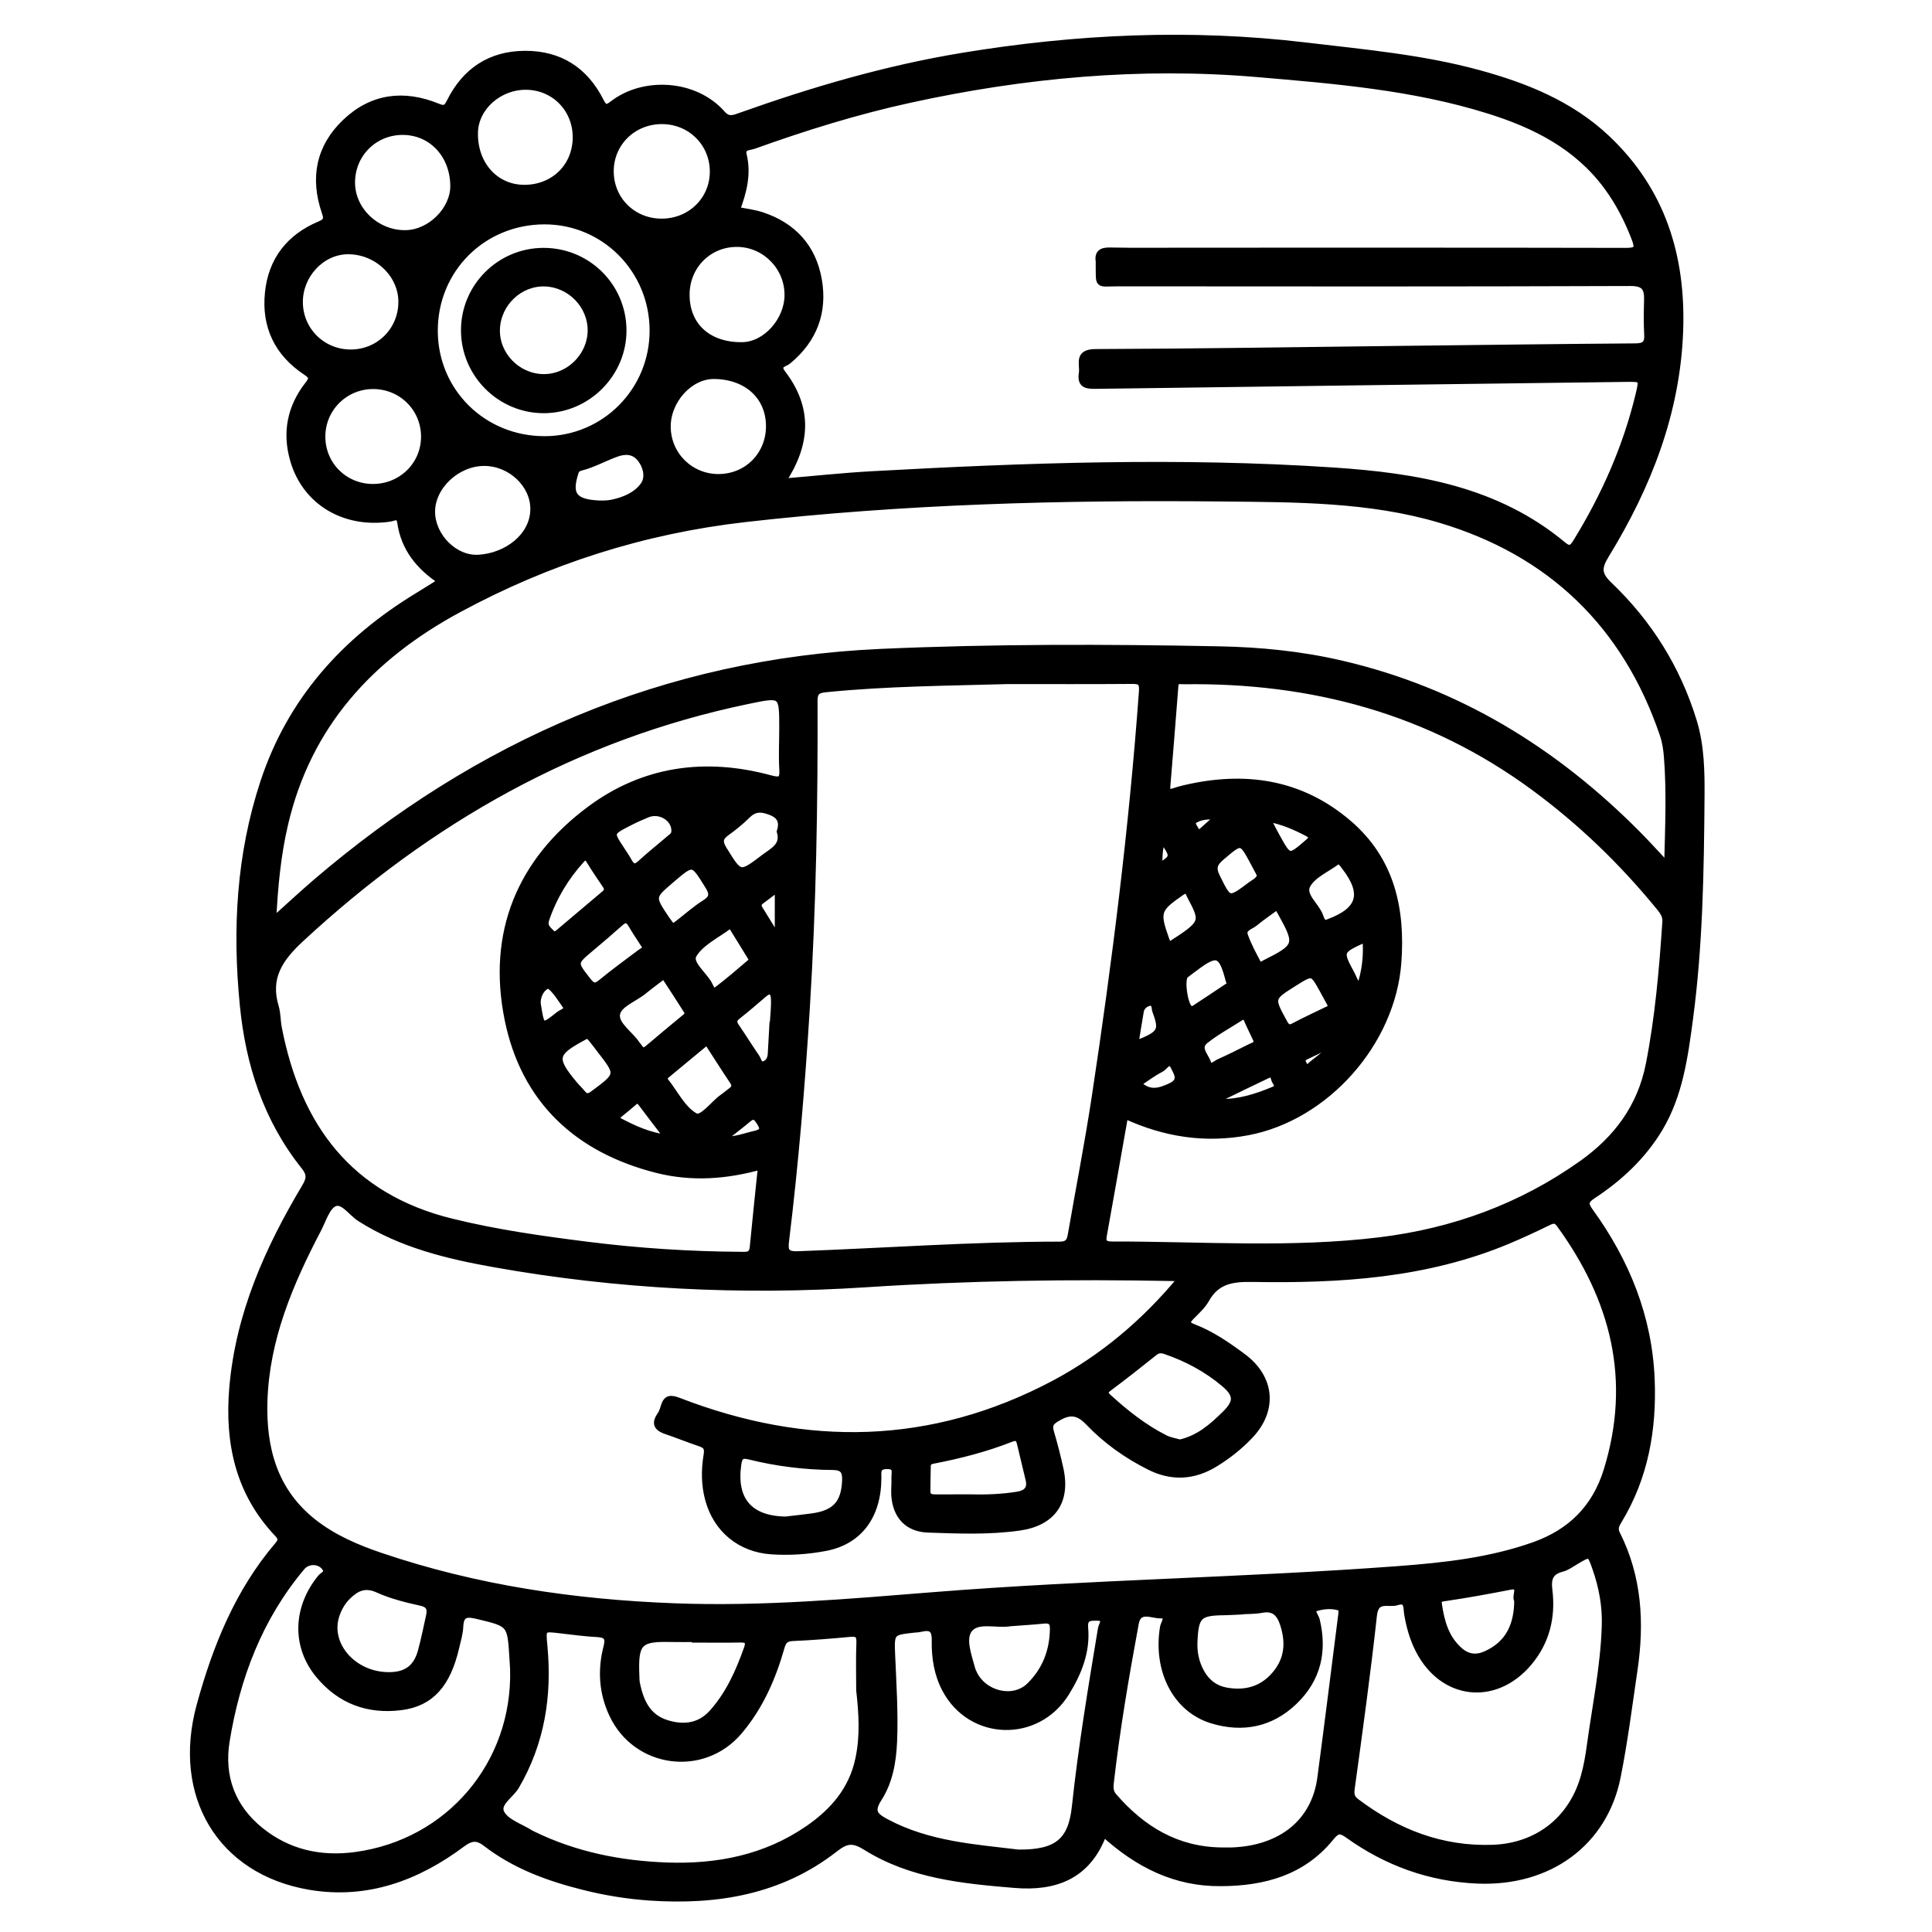 <?xml version="1.0" encoding="utf-8"?>
<!-- Generator: Adobe Illustrator 23.0.0, SVG Export Plug-In . SVG Version: 6.00 Build 0)  -->
<svg version="1.0" xmlns="http://www.w3.org/2000/svg" xmlns:xlink="http://www.w3.org/1999/xlink" x="0px" y="0px"
	 viewBox="0 0 3000 3000" style="enable-background:new 0 0 3000 3000;" xml:space="preserve">
<style type="text/css">
	.st0{stroke:#000000;stroke-width:10;stroke-miterlimit:10;}
</style>
<g id="Layer_1">
</g>
<g id="Layer_2">
	<g>
		<path class="st0" d="M1713.7,2846.9c-24.6,67.2-76.3,84.8-137.9,79.7c-80-6.6-160.7-14.4-231-58.3c-19.4-12.1-29.9-11.8-48,2.4
			c-84.6,66.2-183.3,82.5-287.6,75.5c-34.9-2.4-69.5-8-103.5-16.6c-54.3-13.6-106.2-32.6-151.1-67.2c-12.9-10-22.3-10.1-36.8,0.7
			c-70.1,52.4-148.6,81.4-236.9,66.4c-139.5-23.7-208.7-142.3-170.6-281.3c25-91.1,59.5-176.6,121.4-249.2
			c5.5-6.4,5.6-10.7-0.5-17.2c-60.7-63.8-77.3-141.5-70.2-226.3c9.6-114.2,55-215.8,112.8-312.6c7.6-12.7,7.9-20.1-1.5-31.9
			c-58.4-73.1-85.9-158.4-94.9-250.3c-11.6-117.2-5.4-233,31.7-345.8c42.1-127.9,126.5-221.1,240.1-290
			c11.7-7.1,23.1-14.4,35.8-22.3c-34-22.4-57.3-51-63.1-91c-2-13.4-9.8-7.6-16.5-6.6c-70.3,10.5-130.6-25.4-149.6-89.6
			c-12.8-43.2-5-83,22.6-118.3c7.3-9.4,6.8-12.7-3.2-19.4c-43.9-29.1-64.2-70.7-58.8-123.1c5.2-50.8,33.1-86.3,79.9-106
			c10.8-4.6,12.1-8.2,8.3-19.2c-18.2-52.8-9-101,31.8-139.8c41.5-39.5,90.8-45.4,143.1-24c11.4,4.7,14.3,2,19.2-7.8
			c23.9-47.8,62.9-73.7,116.6-73.9c53.7-0.2,93,25.1,117.2,72.9c5.5,10.9,8.9,12.4,18.8,4.7c47.6-37.1,127.6-33.4,170.3,15.2
			c9.1,10.4,17.2,7.2,27.3,3.6c112.5-40.1,226.9-73.7,345-93.2c177-29.2,354.5-37.5,533.1-16.2c90.5,10.8,181.6,18.8,269.8,43
			c72.6,19.9,141.8,47.7,198,100.5c86.5,81.4,118,183.9,113.8,299.6c-4.6,126.9-49.5,240.9-114.8,347.6c-12,19.6-12.7,29.9,5.1,46.9
			c61.5,58.8,105.6,129.1,130.8,211c11.9,38.9,12.4,78.6,12.1,118.2c-0.9,115.3-2.7,230.7-18,345.2c-7.8,58.4-15.8,117.4-46.8,169.3
			c-25.8,43.1-62,76.9-103.7,104.3c-12.6,8.3-12.2,13.4-4.1,24.7c56.3,77.9,91.3,163.9,95.2,260.8c3.1,77.5-9.9,151.7-50.8,219.1
			c-4.2,6.9-7,12.6-2.9,20.7c33.8,67,37.8,138.1,27.1,210.8c-8.2,55.6-15.2,111.4-26.2,166.4c-20.4,102.6-106.2,165.5-217.3,160.8
			c-73.9-3.1-140.9-27.4-200.9-70.3c-11.8-8.4-16.9-8.6-26.9,3.8c-43.6,53.9-104.2,70.2-170.3,70.5
			C1825.5,2924.6,1767,2895.4,1713.7,2846.9z M1834,1985.1c-6.9-0.5-9.6-0.9-12.2-0.9c-159.3-3.1-318.6-0.7-477.5,9.7
			c-193.4,12.6-385.5,2.9-576.2-31c-73.1-13-145-30.3-209-71c-13.4-8.5-26.2-29-39.4-23.6c-12.1,4.9-18.1,26-25.7,40.5
			c-43.9,83.8-80.6,170.1-83.7,266.4c-2.4,73.7,15.5,140.5,76.7,188.6c31.1,24.4,67.3,39.9,104.3,52.4
			c148,50.2,300.9,72.6,456.6,78.4c135.4,5.1,270.2-6.8,405-17.6c238.8-19,478.5-22.3,717.4-40.1c71.9-5.4,143.4-13.1,212-37.5
			c56.7-20.2,94.8-57.9,112.8-116.1c43.5-140.7,11-266.4-73.4-382.3c-5.3-7.2-9.8-6.9-17.1-3.3c-20.9,10.2-42.1,20.1-63.6,29.1
			c-127,53.1-261,61.1-396,58.8c-31.3-0.5-55.7,2.8-72.1,32.1c-5.6,10-14.7,18.1-22.8,26.4c-7.6,7.7-9.1,12.3,3.1,16.9
			c28.2,10.8,52.9,27.9,77,45.8c44.1,32.8,48.7,82.5,10.8,122.4c-16.1,17-34.4,31.5-54.4,43.7c-33,20.2-67.1,22.1-101.8,4.6
			c-35.3-17.7-67.5-40.6-94.4-68.8c-17.7-18.5-31.1-17.3-50.3-5.7c-9.7,5.9-11.3,10.9-8.4,20.9c5.6,19.1,10.6,38.3,14.8,57.8
			c10.8,50.3-12.6,82.8-63.6,90c-47.2,6.7-94.6,4.7-141.9,3.1c-31.6-1.1-49.9-21-52-52.8c-0.6-8.9,0.6-17.8,0.2-26.7
			c-0.3-8.5,4.6-19.7-12.5-19.1c-15.4,0.5-13,9.3-13.1,19.2c-0.2,58.6-29.7,98-81.5,107.9c-27.7,5.3-55.7,7.1-84,5.3
			c-48.3-3.2-85.4-33.4-98.1-80.1c-6.3-23-6.3-46.5-2.4-69.4c2.1-12.4-2.4-15.4-12-18.6c-16.9-5.6-33.3-12.5-50.2-18.1
			c-13.5-4.5-19.9-10.7-10.3-24.6c2.7-3.9,4.4-8.6,5.7-13.2c4-13.6,10-14.3,23.5-9.1c197.8,76.4,392.6,73.4,582.2-26.9
			C1712,2108.4,1776.8,2054.1,1834,1985.1z M1214.8,748.2c48.1-4,93.7-9,139.6-11.5c238.5-13.2,477-21.7,715.8-5.8
			c128.9,8.6,253.9,29.1,357.5,115.7c10.2,8.5,14.5,3.7,20-5.3c43.8-71.2,77.3-146.7,96.9-228.1c6.1-25.4,5.9-25.5-19.5-25.2
			c-274.5,3.5-549.1,7-823.6,10.8c-14.7,0.2-24.1-1.3-21.3-19.3c2.2-14.1-8.4-32.4,21.1-32.5c154.4-0.5,308.8-3,463.3-4.8
			c124.9-1.4,249.8-3.1,374.7-4c14.3-0.1,19.6-4.2,18.8-18.6c-1-17.8-0.7-35.7-0.2-53.5c0.5-18.6-4-27.1-26.5-27
			c-265,1-529.9,0.7-794.9,0.5c-33.7,0-29.6,5.9-30.1-31c0-0.7,0.1-1.4,0-2.1c-2-13.6,3.9-17.5,17.3-17.2
			c39.1,0.8,78.2,0.3,117.4,0.3c227.9,0,455.8-0.2,683.7,0.3c16.8,0,19.8-3.5,13.8-19.2c-11.1-29-25-56.3-43.5-81.3
			c-46.3-62.6-111.9-95.6-183.8-118c-116.7-36.5-238.1-46.4-358.9-56.7c-181.8-15.5-361.8,1-539.8,40c-82.5,18-163,43.1-242.4,71.6
			c-6.3,2.3-18.9,1.1-15.7,14.3c7.2,29.8-0.2,58-10.6,85.5c14.2,2.9,27.3,4.3,39.5,8.4c48.4,16.1,78.9,49.7,87.7,99.7
			c8.9,50.4-7.2,93.3-47.4,126.4c-5.3,4.4-19.1,5.4-8.6,19.1C1256.9,634.3,1253.6,689.8,1214.8,748.2z M424.1,1425.2
			c2.9,0.3,3.8,0.7,4.1,0.4c20.5-18.3,40.5-37,61.3-54.9c253-216.8,543.1-343.1,878.2-358.1c174.9-7.8,350-7.4,525-4
			c63.8,1.2,127.4,7.5,189.8,22c180.4,41.7,331.5,134.5,460.8,265c14.3,14.4,27.9,29.5,45.8,48.6c1.5-60.1,3.9-114.6-0.4-169.2
			c-0.9-11.5-2.7-23.4-6.4-34.3c-58-170.8-175-283-346.4-333.9c-109.8-32.6-225.2-31.9-339-33.1c-247.1-2.5-494,4-739.9,32
			c-158,18-306.3,65.4-445.8,141c-135.9,73.6-232.9,178.7-268.9,333.2C431.1,1327.9,426.6,1376.4,424.1,1425.2z M1566,1057.2
			c-93.9,2.7-187.9,3.2-281.6,12.5c-11.9,1.2-20,2.1-19.9,18.4c0.5,159.2-2.1,318.2-12,477.2c-7.5,120.4-17.5,240.6-32.1,360.3
			c-2,16.1-0.9,23,18.6,22.3c135.7-4.9,271.1-14.9,407-14.9c11.7,0,15.3-5.2,17-15.2c12.4-71.6,26.4-142.9,37.3-214.7
			c31.6-208.8,57.9-418.3,73.2-629.1c1.1-14.7-2.9-17.1-16-17C1693.6,1057.5,1629.8,1057.2,1566,1057.2z M1746.8,1732.1
			c-11.4,64.2-22.1,125.5-33.2,186.8c-2.2,11.9,3.5,13.9,13.5,13.9c138.6-0.2,277.3,10.3,415.6-6.6c114.5-14,219.8-52.5,313.9-119.4
			c53.7-38.2,91.1-87.8,104.1-154.6c14.3-73,20.6-146.6,25.6-220.6c0.7-10.3-4.6-16.7-10.2-23.6c-57.2-70-121.7-132.1-194.6-185.7
			c-161.8-118.9-344.6-167.5-543-164.8c-5.6,0.1-12.9-2.5-13.7,7.5c-4,52-8.2,103.9-12.5,155.9c-0.8,9.2,3.3,10.5,11,7.8
			c5.2-1.8,10.5-3.3,15.8-4.5c93.6-22,180.6-9.7,255.2,54.4c66.1,56.8,82.9,132.4,76.7,216.1c-9.2,124.2-111.6,240.1-233.5,263.2
			C1871.8,1770.2,1809.2,1760.9,1746.8,1732.1z M1182,1810.9c-54.9,15.5-108.2,18.9-161.1,5.7c-124.3-31.2-207.2-108.4-232.5-234.4
			c-26.7-132.9,18.6-244.5,127.7-325.6c83.9-62.3,179.2-75.1,279.7-47.9c15.4,4.2,20.4,2.8,19.3-14.2c-1.3-21.2-0.1-42.5-0.1-63.8
			c0-53.9,0.1-53.7-53.8-42.5c-267.3,55.5-494.7,185.1-693.7,369.4c-33.2,30.7-53.3,60.2-39.6,105.9c3.1,10.4,2.6,21.7,4.7,32.5
			c29.7,153.7,109.9,262.1,268.6,301.2c70.1,17.3,141.3,27.2,212.7,36.2c78.4,9.8,157.1,14.9,236.1,15.4c8.9,0.1,18,1.5,19.2-12.1
			C1173.1,1895.6,1177.5,1854.7,1182,1810.9z M1334.5,2624.5c0-24.7-0.7-49.3,0.3-74c0.5-12.7-4.2-14.8-15.5-13.7
			c-29.3,2.8-58.7,5.1-88.2,6.4c-10.7,0.5-14.8,4.1-17.8,14.6c-13.6,47.8-33.3,92.9-65.9,131.1c-56.2,65.8-159.9,51.6-196.6-26.8
			c-15.7-33.5-18-68.7-8.8-104.3c3.5-13.8,1-19.9-14.2-20.7c-19.1-1-38.2-3.6-57.3-5.8c-28.1-3.4-28.2-3.5-25.5,24.5
			c7.3,77-4.1,150-43.7,217.9c-8.3,14.2-31.2,26.6-22.7,42.1c7.8,14.2,29.5,20.8,45,30.7c1.1,0.7,2.4,1.3,3.7,1.9
			c65.8,32.2,136.1,46.1,208.5,48.7c78.2,2.7,152.8-11.8,218.8-57.2c39.1-26.9,68.5-60.6,78.6-108.7
			C1340.8,2695.7,1338.5,2660.2,1334.5,2624.5z M797.1,2592.4c-0.4-6.2-0.7-12.3-1.1-18.5c-3.3-53-3.4-52.6-54.8-64.9
			c-15.7-3.8-25.9-3.8-26.8,16.4c-0.4,10.8-3.7,21.5-6.2,32.2c-13.2,57.5-39,87-85.2,92.9c-51.2,6.6-95.1-9.6-128.2-49.8
			c-37-44.9-34.9-104.4,3.4-151.1c3.3-4,12.2-6.5,7-14.6c-7.9-12.3-27-13-36.5-1.6c-65.9,78.4-100.9,170.6-117.1,270.1
			c-8.9,55,8.5,103.2,53.2,139.1c43.2,34.7,93.5,45.4,147.1,38.2C697.5,2861.2,800.9,2738.8,797.1,2592.4z M2492.2,2525.4
			c1.2-31.3-4.5-61.4-14.8-90.8c-8.3-23.5-8.3-23.4-30.3-10.3c-7.1,4.2-14,9.4-21.8,11.4c-18.2,4.7-22,15.2-19.8,33
			c5.2,41.8-4,80.6-31.8,113.4c-52.5,61.9-133.6,52.4-170.6-19.7c-9.2-17.9-14.5-36.8-17.8-56.6c-1.5-9,0.9-23.6-16.2-18.1
			c-13.1,4.2-32.9-7.6-36,20.7c-9.8,89.8-22.2,179.3-34.5,268.8c-1.3,9.6,0.1,15,7.7,20.7c62.7,47.2,132,74.5,211.6,71.7
			c69.4-2.5,122.6-43.8,141.6-110.6c4.5-15.7,7.3-32,9.5-48.3C2477.4,2649.1,2490.2,2587.9,2492.2,2525.4z M1896.5,2873.7
			c5.5,0,11,0.2,16.5,0c76.8-2.9,128.4-44.7,137.5-112.7c11.2-84.2,21.7-168.5,32.4-252.8c0.5-3.9,0.9-10.8-0.5-11.4
			c-12.5-4.8-26.2-3.6-38.2-0.2c-10.9,3.1-1.3,12.9,0.1,18.8c11.7,48.6,1.9,91.6-34.3,126.5c-36.2,35-80.3,43.7-127.7,29.4
			c-56.6-17.1-87.2-78-76-144.9c1-5.7,10.9-18.9-4.1-18.4c-13.2,0.4-34.3-11.9-38.9,12.7c-15.2,82.2-29.3,164.6-38.8,247.7
			c-0.9,7.9-0.6,14.6,5,21C1773.7,2840.4,1827.1,2872.8,1896.5,2873.7z M1581.1,2877c60.5,0.6,82.7-18.3,88.3-71.6
			c9.9-92.8,25.3-184.7,40.5-276.7c1-5.9,10.4-17.1-6.6-17.1c-10.9,0-20-0.4-18.6,16c3.3,37.1-10.1,70.2-29.2,101
			c-45,72.6-147.7,69.7-187.6-5.3c-12.5-23.4-16.6-49.7-16.1-75.7c0.4-19.1-6.8-22.2-22.5-18.6c-3.3,0.8-6.8,0.9-10.2,1.2
			c-34.9,3.9-35.7,3.9-34.1,40.1c1.9,44.6,4.9,89.1,3,133.7c-1.3,31.2-6.6,62.3-23.5,88.5c-12.8,19.8-6.8,27,10.9,36.5
			C1442.2,2864.9,1515.8,2868.9,1581.1,2877z M1013.7,512.8c-0.3-93.9-75.3-169.4-168-169.4c-96,0-171.3,75.2-170.9,170.8
			c0.4,94.2,75.9,168.4,171.2,168.1C939.1,682.1,1014.1,606.3,1013.7,512.8z M1027.3,344.5c45.2,0.1,80.5-34.9,79.9-79.1
			c-0.6-43.7-35.2-77.6-79.3-77.7c-45.1-0.1-80.4,34.9-79.9,79.2C948.5,310.7,983.1,344.5,1027.3,344.5z M1223.2,458
			c0.1-43.2-34.8-78.9-77.8-79.6c-44.4-0.7-79.5,34.1-79.6,79c-0.2,48.8,34.4,79.9,87.4,78.9C1189.3,535.5,1223.2,497.6,1223.2,458z
			 M1115.9,741.1c44.8-0.2,79-35.3,78.5-80.3c-0.5-45.6-35-76.8-85.5-77.3c-37.9-0.4-73.1,38.6-72.4,80
			C1037.2,707,1072.4,741.3,1115.9,741.1z M578.7,756.5c44.7,0.2,80.3-34.8,80.1-78.8c-0.2-43.5-34.8-78.1-78.5-78.6
			c-44.3-0.5-80.3,35-80.1,79.2C500.3,721.8,535,756.3,578.7,756.5z M894.3,213.8c0.4-44.1-33.2-78.8-76.8-79.4
			c-42.5-0.6-79.4,32.2-80.3,71.2C736,255,769,291.9,814.1,292C859.8,292,893.9,258.8,894.3,213.8z M623.6,468.3
			c-0.3-42.9-38.7-78.9-83.7-78.5c-40.7,0.4-75.1,37.4-74.6,80c0.5,43.4,35.3,77.7,78.9,77.9C588.7,547.9,623.8,512.7,623.6,468.3z
			 M626,204.5c-44.6-0.4-79.8,34.6-79.7,79.2c0.1,43,38.7,79.4,83.6,78.7c38.4-0.6,74.7-36.7,74.3-74.1
			C703.7,240.5,670.4,204.9,626,204.5z M1079.3,2545.6c0-0.3,0-0.6,0-0.9c-12.3,0-24.7,0.3-37,0c-50-1.3-56.6,5.6-54.5,57.3
			c0.2,4.1,0.1,8.3,0.9,12.3c5.9,27.9,16.5,52.4,47,61.7c26.4,8.1,51,4.7,69.8-16c26.1-28.8,41.7-63.9,54.6-100.2
			c3.9-11,0.6-14.6-10.9-14.3C1125.9,2546,1102.6,2545.6,1079.3,2545.6z M670.6,794.8c0.1,37.7,35,73.8,72.5,71.6
			c43.6-2.5,84.9-33.3,85.4-75.4c0.5-38.5-35.5-72.5-76.6-72.5C709.6,718.5,670.5,755.2,670.6,794.8z M1832.1,2240.3
			c29.2-6.4,50.2-24.9,70.2-44.6c19-18.7,18.9-30.1-1.8-47.5c-26.9-22.6-57.6-39-90.9-50.4c-6.5-2.2-11.3-2.1-16.9,2.3
			c-23.5,18.8-47.1,37.4-71.2,55.4c-7.1,5.3-6.4,8.6-0.6,14c26.8,24.5,55.2,47,87.7,63.5C1815.7,2236.8,1824.1,2238,1832.1,2240.3z
			 M602.1,2601.5c28,0.5,44.4-10.8,51.7-37.2c4.9-17.8,8.4-36,12.5-54c2.5-11.2,1.5-18.8-12.8-21.9c-22.7-5-45.7-10.7-66.7-20.2
			c-20.5-9.3-33.8-2.2-47.3,11.1c-7.9,7.9-13.3,17.3-17,27.8C506.6,2552.4,547.2,2600.5,602.1,2601.5z M1924.8,2501.8
			c0,0.1,0,0.2,0,0.3c-7.5,0.3-15,0.9-22.6,1c-40.7,0.4-46,5.3-47.8,46.4c-0.7,16.7,2.6,32.6,10.8,47.4
			c8.5,15.3,21.5,25.3,38.3,28.4c29.5,5.4,55.8-1.1,76.1-24.8c20.4-23.7,22.3-50.3,12.9-78.9c-5.3-16-14-25.8-33.1-22.2
			C1948.3,2501.5,1936.5,2501.1,1924.8,2501.8z M1220,2359.9c13.6-1.6,27.2-3.1,40.8-4.9c36.3-4.9,50.5-20.8,51.8-56.3
			c0.5-14.1-3.3-21-19.3-21.1c-44-0.3-87.6-5.8-130.3-16.4c-12.1-3-15.3,1.2-16.9,12.5C1138.1,2329.1,1163.9,2359.1,1220,2359.9z
			 M1569.1,2520.2c-21.7,3.7-50.8-6.7-63.8,9.5c-11.6,14.3-1.7,40.7,3.9,61.3c0.5,2,1.4,3.9,2.2,5.8c14.9,34.1,61.7,45.9,87.3,20.9
			c24.5-23.9,36.2-54,36.6-88.6c0.1-11.3-4.8-14-15-12.9C1603.2,2517.9,1586.1,2518.9,1569.1,2520.2z M1503.9,2325.4
			c25.4,0.7,50.8-0.1,75.9-4.1c13.7-2.2,21.3-9.1,17.7-23.9c-4.4-18.7-8.9-37.3-13.4-55.9c-1.9-7.9-4.8-11.1-14.2-7.4
			c-38.3,15.1-78.1,25.4-118.6,33.3c-5.7,1.1-10.9,1.8-11,9.3c-0.2,13-0.6,26.1-0.6,39.1c0,8.4,6,9.7,12.7,9.7
			C1469.6,2325.4,1486.7,2325.4,1503.9,2325.4z M2356.3,2484.9c-5.1-5.9,8.9-25.2-11.5-21.3c-33.5,6.5-67.1,12.7-100.9,17.6
			c-5.5,0.8-11.2,1.2-10,9.4c4,27.5,11,53.7,33.2,72.8c12.1,10.4,25.7,11.9,40.2,5.3C2342.9,2552.7,2356.1,2523.4,2356.3,2484.9z
			 M1097.9,1617.3c-21,17.3-40.9,33.8-60.9,50.4c-3.8,3.1-7.7,6.2-3.3,11.7c14.8,18.7,26.4,43.2,45.7,53.9
			c10.9,6.1,28.1-19.1,43-29.5c4.5-3.1,8.6-6.8,13-10c6.2-4.5,6.7-8.9,2.2-15.4C1124.3,1658.6,1111.6,1638.4,1097.9,1617.3z
			 M1029.2,1516.1c-10.2,7.8-20.2,15.1-29.7,22.9c-14.7,12-39.8,20.4-41.8,36.3c-2.1,16.1,20.5,30.3,31.1,46.1
			c1.1,1.7,2.7,3.1,3.8,4.8c4.5,7.4,8.8,5.8,14.5,0.9c17.7-15.2,35.7-29.9,53.6-44.8c4-3.4,9.9-6.5,5.6-13.2
			c-10.6-16.8-21.4-33.4-32.3-50C1033.1,1517.8,1031,1517.2,1029.2,1516.1z M930.7,782.2c2.6-0.1,11,0.4,18.9-1.2
			c19.7-3.9,39.2-12.3,50.1-28.1c8-11.7,4.2-29.7-6.6-42.1c-9.8-11.3-23.4-11-36-6.4c-18.6,6.7-35.9,16.6-55.2,21.5
			c-3.9,1-6.8,2.5-8.4,7.4C882.3,767.7,890.4,780.4,930.7,782.2z M1211.2,1291.2c5.8-18.7-2.5-27.2-20.3-32.5
			c-13.1-3.9-21.6-1.6-30.9,7.7c-9.7,9.6-20.5,18.3-31.6,26.3c-11.1,7.9-11.9,14.5-4.4,26.6c25.1,40.5,24.6,41,62.8,12
			C1200.2,1321.1,1217.8,1313.4,1211.2,1291.2z M860.2,1452.7c3-1.8,4.8-2.7,6.4-3.9c24.1-20.3,48-40.7,72.1-60.9
			c5.4-4.5,5-8.6,1.2-14c-8.5-12.4-16.9-24.9-24.7-37.7c-4-6.6-7.1-6.9-12.2-1.3c-24.7,27.2-43.3,58-55.1,92.8
			C843.5,1440.5,854.1,1445.2,860.2,1452.7z M1004.1,1472.9c-9.2-14.3-17-25.5-23.8-37.3c-5.2-9-10-8.9-17.3-2.4
			c-14.7,13.2-29.8,26.1-45,38.8c-27.5,23.1-27.1,22.7-5.4,50.5c7,8.9,11.3,11.1,20.8,3.3c19.5-16.1,39.9-30.9,60.1-46.1
			C996.7,1477.3,1000.3,1475.3,1004.1,1472.9z M1167.2,1488.5c-9.9-16.1-20.1-32.9-30.6-49.6c-0.6-1-4-1.7-5-1
			c-19,14.4-43.4,25.7-54.7,44.7c-7.8,13.1,15.4,30,24,45.7c2.3,4.1,5.5,13.7,10.4,10.1c19.2-14,37-29.9,55.2-45.2
			C1167.1,1492.6,1166.8,1490.8,1167.2,1488.5z M2058.7,1433.9c1.7-0.8,2.9-1.4,4.2-1.8c49.8-18.4,57.4-44.5,25.2-86.2
			c-1.7-2.2-3.2-4.5-5.1-6.3c-1.9-1.9-4.6-3.7-7.2-1.7c-15.8,11.8-37.2,20.6-45.8,36.4c-8.7,16.1,13.4,31.2,19.6,47.9
			C2051.3,1426.7,2052.7,1432.6,2058.7,1433.9z M1044.5,1440.1c3.6-2.7,6.4-4.7,9.1-6.7c13.5-10.4,26.3-21.9,40.6-30.9
			c12.9-8.1,13-14.8,5.2-27.3c-23.6-37.9-22.9-38.2-57.2-8.9c-30.6,26.2-30.7,26.2-7.4,60.9
			C1037.7,1431.5,1041,1435.5,1044.5,1440.1z M912.2,1607c-2.9,1.6-4.7,2.6-6.5,3.6c-45.8,24.6-47.4,32.9-14,73
			c3.9,4.7,8.5,9,12.4,13.7c5.3,6.5,9.6,6.8,16.9,1.4c40.6-30.1,40.8-29.9,10.3-69.1c-4.2-5.4-8.2-11-12.6-16.3
			C916.8,1610.9,914.3,1609,912.2,1607z M1047.4,1287.8c-1.1-17.6-22.8-31.3-42.3-23.3c-10,4.1-20,8.6-29.6,13.6
			c-28.1,14.6-28,14.7-11.2,40.3c4.1,6.3,8.4,12.4,12,19c5,9.1,9.8,11.2,18.5,3.1c14.5-13.4,30.1-25.6,45-38.5
			C1043.2,1299,1048.4,1297,1047.4,1287.8z M2066.3,1559.8c-3.9-7.2-8.1-15.1-12.4-22.8c-15.8-28.4-15.8-28.4-43.9-10.8
			c-37.2,23.3-37,23.2-16,61.6c4.1,7.5,7.3,9.9,15.5,5.5c16.3-8.7,33.1-16.3,49.7-24.5C2062.6,1567.1,2067.4,1566.3,2066.3,1559.8z
			 M1199.7,1591.5c0.2,0,0.3,0,0.5,0c0.7-13.6,2.5-27.3,1.9-40.8c-0.4-9.5-5.1-16.2-15.7-7.2c-13.5,11.5-26.8,23.2-40.8,34.1
			c-6.9,5.4-7.3,9.7-2.5,16.7c10.8,15.7,20.8,32,31.6,47.6c3,4.4,3.7,13.4,12.1,10.7c6.9-2.3,10-8.9,10.4-16.3
			C1198.1,1621.5,1198.9,1606.5,1199.7,1591.5z M1983,1407.5c-11.9,8.8-23.8,16.8-34.8,25.9c-6.3,5.2-19.2,7.9-15.5,18.8
			c5.5,16,13.9,31.1,21.9,46.1c1.4,2.6,6-0.9,8.9-2.4c52-26,53-29.2,25.4-78.8C1987.3,1414.1,1985.4,1411.3,1983,1407.5z
			 M1957.1,1359c-3.3-6.2-6.8-12.8-10.3-19.3c-19.2-35.8-18.8-35.4-50.3-8.6c-10.8,9.2-14,16.3-7.1,30.3
			c19,38.3,18.2,38.7,53.4,12.3C1948.2,1369.8,1955,1367.1,1957.1,1359z M1853.4,1566.9c18-11.9,36.9-24.2,55.5-36.8
			c2.7-1.9,0.1-4.8-0.6-7.3c-11.1-43.2-18.4-45.9-52.9-19.8c-4.9,3.7-10,7.2-14.7,11.1c-7.5,6.2-1.2,49.1,7.7,52.8
			C1849.5,1567.3,1851,1566.9,1853.4,1566.9z M1951.6,1615.7c-5-10.7-10.6-21.7-15.4-32.9c-3.1-7.2-7.2-4.5-11.3-1.9
			c-17.9,11.4-36.7,21.7-53.2,34.8c-14.2,11.3,0.3,23.8,3.8,34.7c3.3,10.4,11.7,1.6,16.9-0.8c16.8-7.5,33.3-15.9,49.8-24.1
			C1946.2,1623.6,1951.7,1622.7,1951.6,1615.7z M1814.7,1468.6c55-35.5,55.3-36.1,33.5-77.2c-0.3-0.6-0.7-1.2-0.9-1.8
			c-2.7-7.1-5.6-9.1-13.2-3.8c-36.9,25.5-38.7,30.3-23.6,72.6C1811.6,1461.5,1813,1464.5,1814.7,1468.6z M1037.1,1767.3
			c-15.8-20.7-28.7-37.3-41.2-54.1c-3.6-4.8-6.7-6-11.5-1.7c-7.2,6.3-14.6,12.3-22,18.3c-5.6,4.5-6.7,8,0.8,11.8
			C984.9,1752.8,1006.9,1763.3,1037.1,1767.3z M1967.5,1270.7c6.2,11.8,10.5,20.3,15.1,28.6c19.1,34.4,18.9,34.2,48.4,8.8
			c7.4-6.4,7.7-10-1-14.5C2011.3,1283.9,1992.3,1275.2,1967.5,1270.7z M852.8,1530.2c-10.6-0.1-20,17-17.9,29.9
			c5.9,36.6,6,36.8,33.6,15c4.4-3.5,15.5-5.4,9.1-14.5C869.8,1549.7,863,1537.8,852.8,1530.2z M1894,1705.3c0.7,2.1,1.4,4.2,2.2,6.2
			c28.7,0.3,55.4-8.3,81.7-19.3c8.4-3.5,5.1-9,2.4-13c-2.7-4.2-1.9-14.5-11.6-10C1943.7,1681,1918.9,1693.3,1894,1705.3z
			 M2120.6,1457.7c-41.3,18.7-41.4,18.8-21.5,55.7c3.4,6.4,5,14.2,12.8,18.6C2119.8,1508.1,2122.8,1484.1,2120.6,1457.7z
			 M1762.7,1621.4c40-15.4,43.2-20.4,31.7-51.2c-1.8-4.9-0.3-14.8-9.2-13.3c-6.3,1.1-12.7,5.7-14.1,13.4
			C1768.2,1587,1765.6,1603.7,1762.7,1621.4z M1767.1,1682.7c17.7,17.1,33.2,12,50.5,4.1c18.4-8.4,10.2-20.1,5.5-29.8
			c-7.1-15-14.4-0.2-20.1,2.7C1790.6,1666,1779.4,1674.6,1767.1,1682.7z M1204.1,1451.2c1.3-0.4,2.7-0.7,4-1.1c0-22.7,0-45.5,0-70.9
			c-9.4,7.1-17.9,13.6-26.5,20c-4.8,3.6-4.9,7.7-1.9,12.5C1187.9,1424.8,1196,1438,1204.1,1451.2z M1120.7,1770.3
			c21.9,0.3,36.4-6,51.6-9.4c16.6-3.7,12.2-11.2,5.6-21c-5-7.4-9.2-7.9-15.9-2.4C1150.1,1747.5,1137.7,1756.9,1120.7,1770.3z
			 M1891.7,1267.9c-16.5-1.4-29.5-0.2-39.1,7.2c-3.8,2.9,3.7,12.8,8.4,20.3C1870.7,1286.7,1879.9,1278.4,1891.7,1267.9z
			 M2063,1631.8c-1.7-2-3.5-3.9-5.2-5.9c-10,4.9-20,10-30.2,14.6c-7.1,3.3-5.7,7.7-2.8,13.1c4.9,8.9,8.5,2,12.2-0.9
			C2045.9,1645.9,2054.4,1638.8,2063,1631.8z M1804.7,1303.4c-4.5,14-5.1,27.3-4.5,42.3C1823.3,1330.5,1823.3,1330.5,1804.7,1303.4z
			"/>
		<path class="st0" d="M843.5,389.9c68.2-0.3,123.4,53.8,124.3,121.8c0.9,68.1-55.5,125-123.7,124.9c-67.6-0.1-123-55.5-123.3-123.2
			C720.5,445.6,775.6,390.2,843.5,389.9z M843.3,585.9c39.7,0.7,73.8-32.6,74.2-72.5c0.3-39-31.8-72.2-71.1-73.6
			c-39.6-1.4-73.9,31.3-75.1,71.6C770,550.9,803.2,585.2,843.3,585.9z"/>
	</g>
</g>
</svg>
